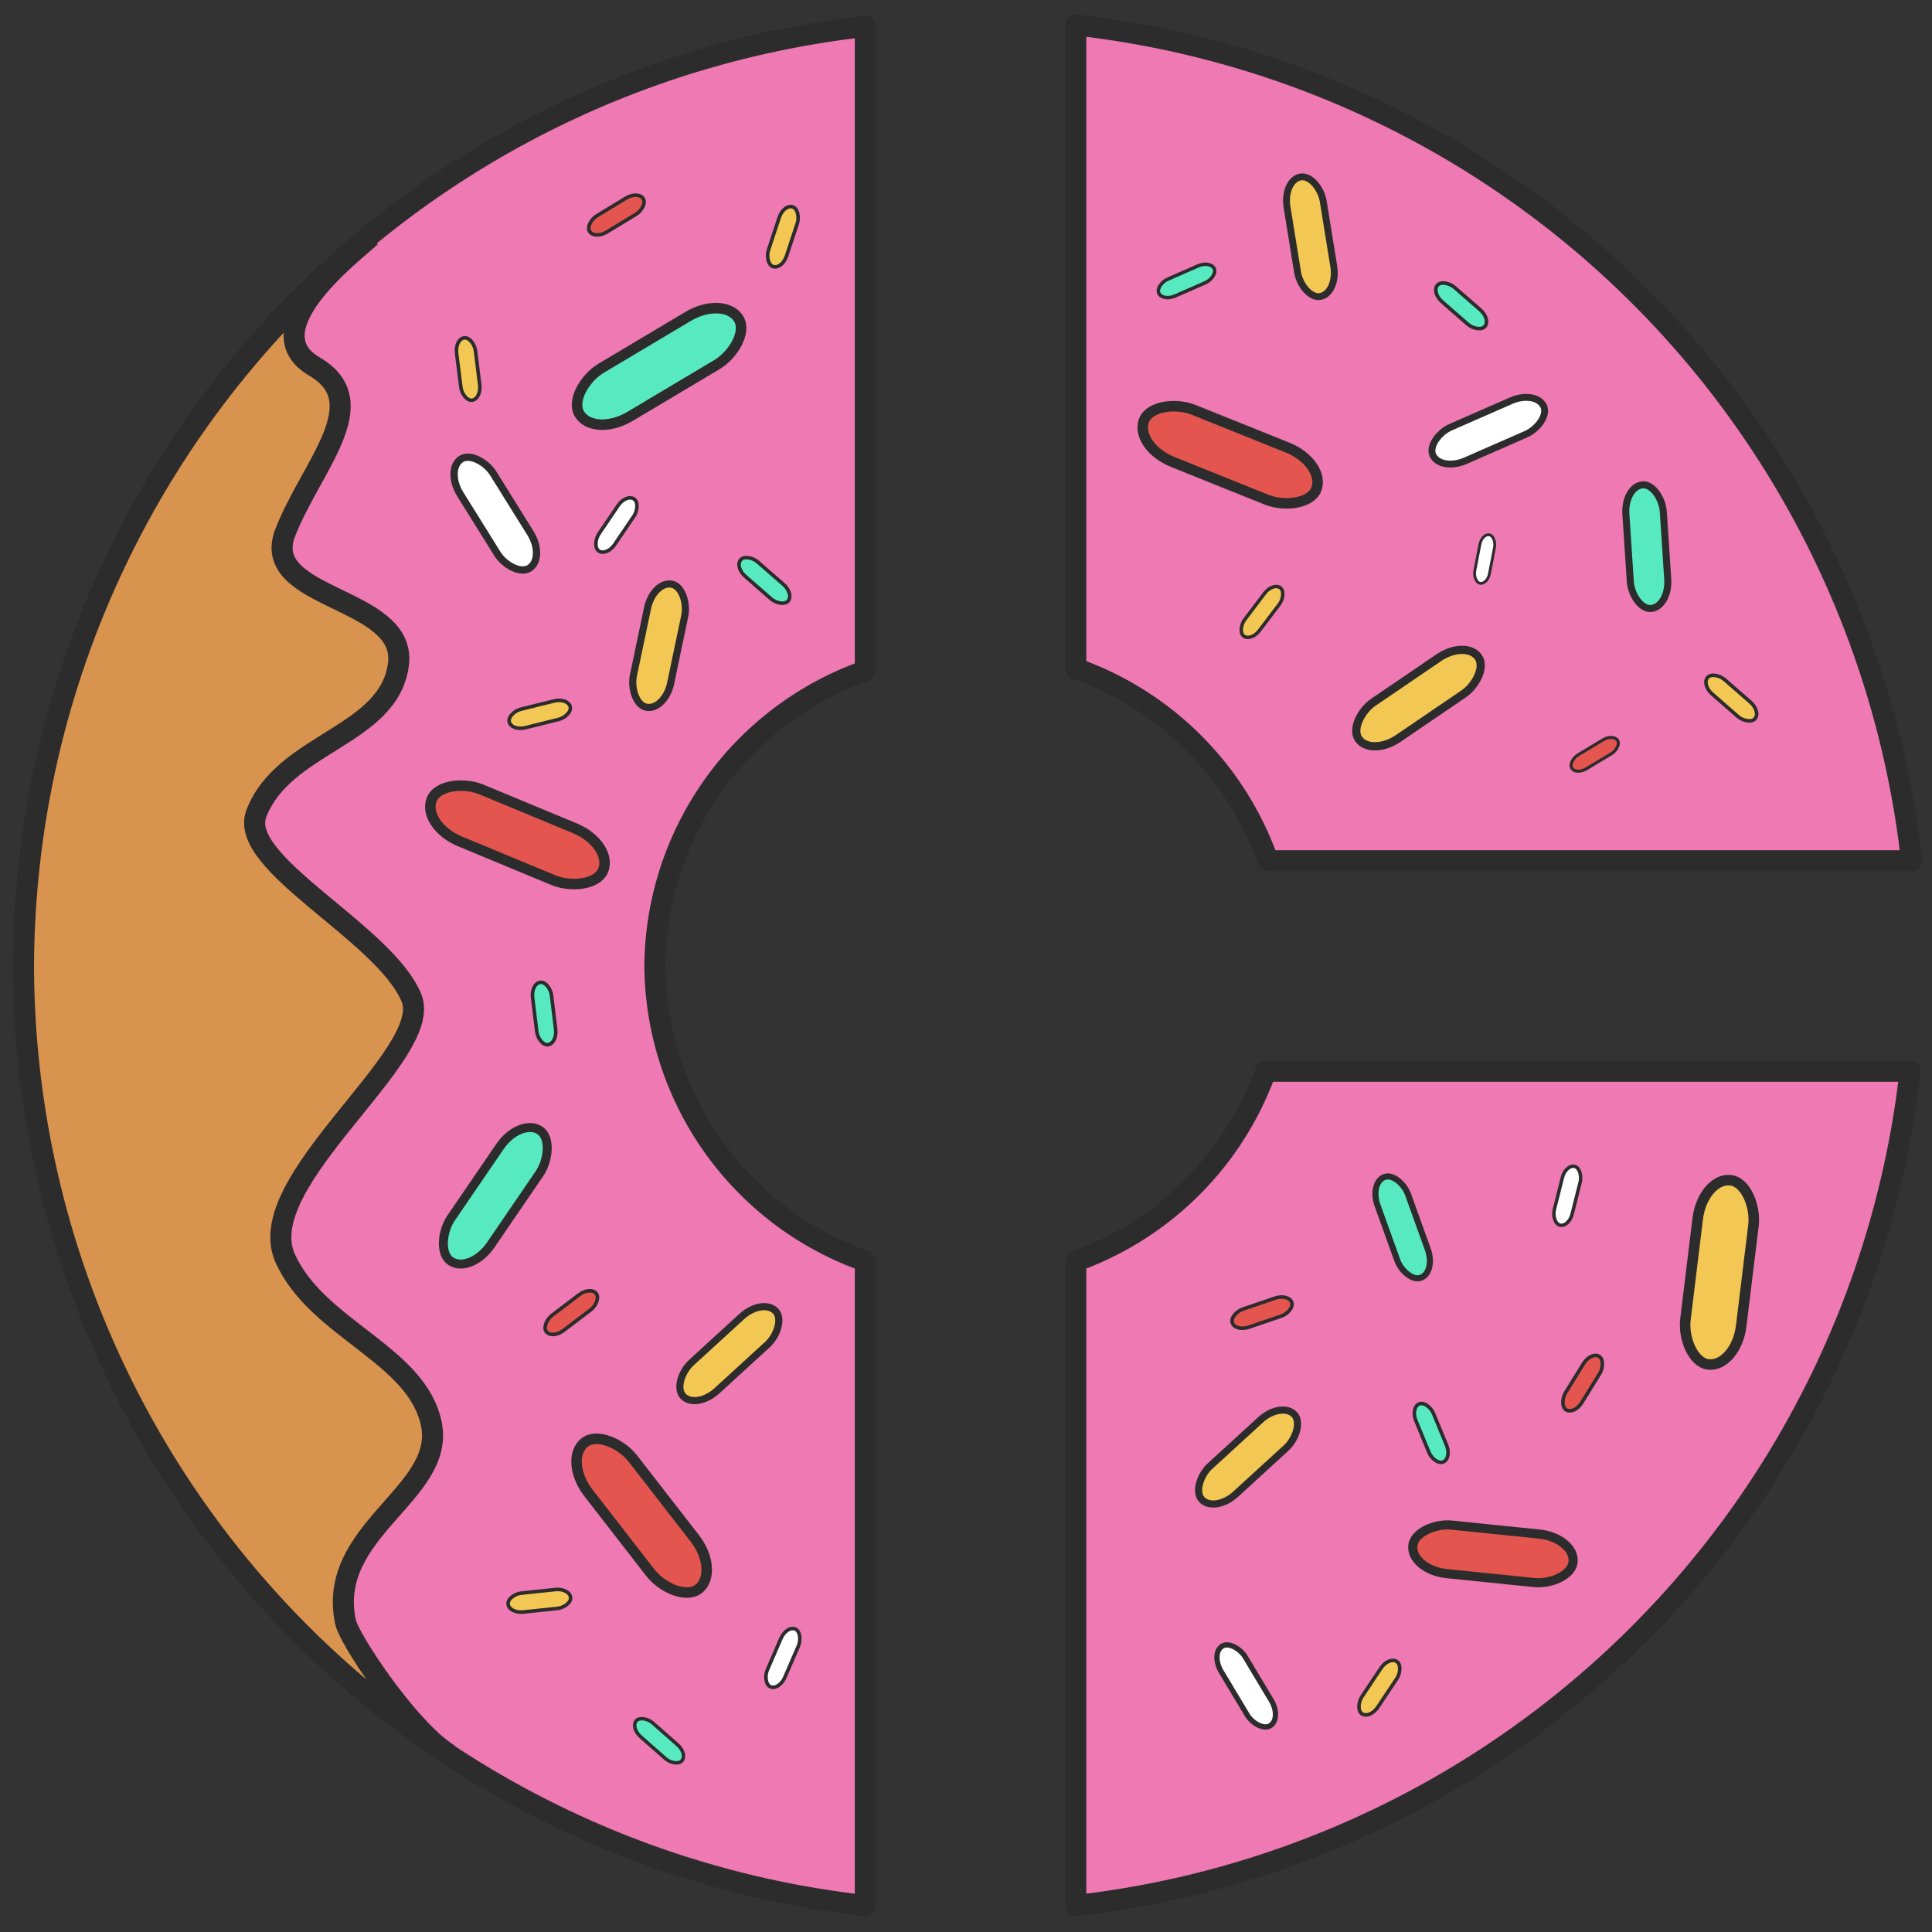 <?xml version="1.0" encoding="UTF-8" standalone="no"?>
<!-- Created with Inkscape (http://www.inkscape.org/) -->

<svg
   version="1.1"
   id="svg1"
   width="512"
   height="512"
   viewBox="0 0 512 512"
   sodipodi:docname="image.svg"
   inkscape:version="1.3.2 (091e20e, 2023-11-25, custom)"
   inkscape:export-filename="image.svg"
   inkscape:export-xdpi="96"
   inkscape:export-ydpi="96"
   xmlns:inkscape="http://www.inkscape.org/namespaces/inkscape"
   xmlns:sodipodi="http://sodipodi.sourceforge.net/DTD/sodipodi-0.dtd"
   xmlns="http://www.w3.org/2000/svg"
   xmlns:svg="http://www.w3.org/2000/svg">
  <rect x="0" y="0" width="512" height="512" fill="#333333" stroke="none"/>
  <defs
     id="defs1" />
  <sodipodi:namedview
     id="namedview1"
     pagecolor="#505050"
     bordercolor="#eeeeee"
     borderopacity="1"
     inkscape:showpageshadow="0"
     inkscape:pageopacity="0"
     inkscape:pagecheckerboard="0"
     inkscape:deskcolor="#505050"
     showgrid="false"
     inkscape:lockguides="true"
     inkscape:export-bgcolor="#ffffff00"
     inkscape:zoom="2.0393187"
     inkscape:cx="163.53501"
     inkscape:cy="156.66997"
     inkscape:window-width="2560"
     inkscape:window-height="1361"
     inkscape:window-x="-9"
     inkscape:window-y="-9"
     inkscape:window-maximized="1"
     inkscape:current-layer="g1" />
  <g
     inkscape:groupmode="layer"
     inkscape:label="Image"
     id="g1"
     transform="translate(-32.467,-10.382)">
    <path
       d="M 261.788,515.372 V 344.613 A 83.661,83.661 0 0 1 206.014,266.382 83.661,83.661 0 0 1 261.788,188.151 V 17.392 A 250.984,250.984 0 0 0 38.692,266.382 250.984,250.984 0 0 0 261.788,515.372 Z"
       style="fill:#ef79b3;fill-opacity:1;stroke:#2c2c2c;stroke-width:5.577;stroke-linecap:round;stroke-linejoin:round;stroke-dasharray:none;stroke-dashoffset:4.712;stroke-opacity:1"
       id="path46-7"
       inkscape:export-filename="image.svg"
       inkscape:export-xdpi="96"
       inkscape:export-ydpi="96" />
    <path
       d="m 367.905,294.271 a 83.661,83.661 0 0 1 -50.344,50.344 V 515.374 A 250.984,250.984 0 0 0 538.664,294.271 Z"
       style="fill:#ef79b3;fill-opacity:1;stroke:#2c2c2c;stroke-width:5.577;stroke-linecap:round;stroke-linejoin:round;stroke-dasharray:none;stroke-dashoffset:4.712;stroke-opacity:1"
       id="path48" />
    <path
       d="M 317.561,17.001 V 187.537 a 83.661,83.661 0 0 1 50.959,50.959 H 539.056 A 250.984,250.984 0 0 0 317.561,17.001 Z"
       style="fill:#ef79b3;fill-opacity:1;stroke:#2c2c2c;stroke-width:5.577;stroke-linecap:round;stroke-linejoin:round;stroke-dasharray:none;stroke-dashoffset:0;stroke-opacity:1;paint-order:normal"
       id="path47" />
    <path
       d="m 150.251,474.506 c -10.412,-7.359 -25.239,-29.724 -26.209,-34.234 -5.22,-24.279 26.47,-34.048 22.749,-52.467 -3.749,-18.561 -30.359,-25.13 -38.776,-44.038 -9.07,-20.374 39.736,-53.858 33.483,-68.959 -7.162,-17.295 -46.116,-35.591 -41.112,-48.78 7.169,-18.899 35.262,-20.468 37.676,-39.641 2.281,-18.123 -36.992,-16.894 -30.008,-34.852 6.848,-17.608 24.053,-34.484 7.758,-44.012 C 98.915,97.642 126.721,76.904 130.637,73.117 72.681,120.588 38.961,191.467 38.692,266.382 c 0.191,83.628 42.022,161.667 111.559,208.124 z"
       style="fill:#d8934f;fill-opacity:1;stroke:#2c2c2c;stroke-width:5.577;stroke-linecap:round;stroke-dasharray:none;stroke-dashoffset:4.712;stroke-opacity:1"
       id="path50"
       sodipodi:nodetypes="cssssssssccc" />
    <rect
       style="fill:#f3c753;fill-opacity:1;stroke:#2c2c2c;stroke-width:1.821;stroke-linecap:round;stroke-dasharray:none;stroke-dashoffset:4.712;stroke-opacity:1"
       id="rect53"
       width="9.715"
       height="32.101"
       x="358.328"
       y="116.775"
       ry="7.296"
       rx="4.858"
       transform="rotate(-9.19)" />
    <rect
       style="fill:#57eac1;fill-opacity:1;stroke:#2c2c2c;stroke-width:1.863;stroke-linecap:round;stroke-dasharray:none;stroke-dashoffset:4.712;stroke-opacity:1"
       id="rect53-0"
       width="9.938"
       height="32.836"
       x="452.679"
       y="169.371"
       ry="7.463"
       rx="4.969"
       transform="rotate(-3.775)" />
    <rect
       style="fill:#e5554f;fill-opacity:1;stroke:#2c2c2c;stroke-width:2.789;stroke-linecap:round;stroke-dasharray:none;stroke-dashoffset:4.712;stroke-opacity:1"
       id="rect53-8"
       width="14.88"
       height="49.164"
       x="-19.676"
       y="-406.014"
       ry="11.174"
       rx="7.44"
       transform="rotate(111.898)" />
    <rect
       style="fill:#f3c753;fill-opacity:1;stroke:#2c2c2c;stroke-width:2.789;stroke-linecap:round;stroke-dasharray:none;stroke-dashoffset:4.712;stroke-opacity:1"
       id="rect53-1"
       width="14.88"
       height="49.164"
       x="519.246"
       y="261.221"
       ry="11.174"
       rx="7.44"
       transform="rotate(6.965)" />
    <rect
       style="fill:#e5554f;fill-opacity:1;stroke:#2c2c2c;stroke-width:2.422;stroke-linecap:round;stroke-dasharray:none;stroke-dashoffset:4.712;stroke-opacity:1"
       id="rect53-9"
       width="12.922"
       height="42.697"
       x="-382.971"
       y="447.422"
       ry="9.704"
       rx="6.461"
       transform="rotate(-84.172)" />
    <rect
       style="fill:#57eac1;fill-opacity:1;stroke:#2c2c2c;stroke-width:2.789;stroke-linecap:round;stroke-dasharray:none;stroke-dashoffset:4.712;stroke-opacity:1"
       id="rect53-4"
       width="14.88"
       height="49.164"
       x="190.913"
       y="-147.508"
       ry="11.174"
       rx="7.44"
       transform="rotate(59.213)" />
    <rect
       style="fill:#57eac1;fill-opacity:1;stroke:#2c2c2c;stroke-width:0.912;stroke-linecap:round;stroke-dasharray:none;stroke-dashoffset:4.712;stroke-opacity:1"
       id="rect53-4-90"
       width="4.865"
       height="16.074"
       x="214.679"
       y="-475.232"
       ry="3.653"
       rx="2.432"
       transform="rotate(131.368)" />
    <rect
       style="fill:#f3c753;fill-opacity:1;stroke:#2c2c2c;stroke-width:2.181;stroke-linecap:round;stroke-dasharray:none;stroke-dashoffset:4.712;stroke-opacity:1"
       id="rect53-48"
       width="11.635"
       height="38.444"
       x="385.533"
       y="-246.807"
       ry="8.737"
       rx="5.817"
       transform="rotate(55.747)" />
    <rect
       style="fill:#e5554f;fill-opacity:1;stroke:#2c2c2c;stroke-width:2.789;stroke-linecap:round;stroke-dasharray:none;stroke-dashoffset:4.712;stroke-opacity:1"
       id="rect53-9-4"
       width="14.88"
       height="49.164"
       x="-100.102"
       y="425.099"
       ry="11.174"
       rx="7.44"
       transform="rotate(-37.816)" />
    <rect
       style="fill:#57eac1;fill-opacity:1;stroke:#2c2c2c;stroke-width:2.379;stroke-linecap:round;stroke-dasharray:none;stroke-dashoffset:4.712;stroke-opacity:1"
       id="rect53-4-1"
       width="12.694"
       height="41.944"
       x="313.471"
       y="156.886"
       ry="9.533"
       rx="6.347"
       transform="rotate(34.343)" />
    <rect
       style="fill:#f3c753;fill-opacity:1;stroke:#2c2c2c;stroke-width:1.889;stroke-linecap:round;stroke-dasharray:none;stroke-dashoffset:4.712;stroke-opacity:1"
       id="rect53-88"
       width="10.078"
       height="33.299"
       x="532.689"
       y="-16.92"
       ry="7.568"
       rx="5.039"
       transform="rotate(47.538)" />
    <rect
       style="fill:#ffffff;fill-opacity:1;stroke:#2c2c2c;stroke-width:1.821;stroke-linecap:round;stroke-dasharray:none;stroke-dashoffset:4.712;stroke-opacity:1"
       id="rect53-5"
       width="9.715"
       height="32.101"
       x="280.447"
       y="-357.13"
       ry="7.296"
       rx="4.858"
       transform="rotate(66.351)"
       inkscape:transform-center-x="26.613131"
       inkscape:transform-center-y="-3.7134456" />
    <rect
       style="fill:#ffffff;fill-opacity:1;stroke:#2c2c2c;stroke-width:0.91;stroke-linecap:round;stroke-dasharray:none;stroke-dashoffset:4.712;stroke-opacity:1"
       id="rect53-5-8"
       width="4.858"
       height="16.051"
       x="511.676"
       y="200.166"
       ry="3.648"
       rx="2.429"
       transform="rotate(14.115)"
       inkscape:transform-center-x="9.6168957"
       inkscape:transform-center-y="9.3823278" />
    <rect
       style="fill:#ffffff;fill-opacity:1;stroke:#2c2c2c;stroke-width:0.742;stroke-linecap:round;stroke-dasharray:none;stroke-dashoffset:4.712;stroke-opacity:1"
       id="rect53-5-8-6"
       width="3.957"
       height="13.074"
       x="446.279"
       y="68.359"
       ry="2.971"
       rx="1.978"
       transform="rotate(10.931)"
       inkscape:transform-center-x="7.3969402"
       inkscape:transform-center-y="8.0658163" />
    <rect
       style="fill:#f3c753;fill-opacity:1;stroke:#2c2c2c;stroke-width:0.91;stroke-linecap:round;stroke-dasharray:none;stroke-dashoffset:4.712;stroke-opacity:1"
       id="rect53-5-8-8"
       width="4.858"
       height="16.051"
       x="394.226"
       y="-92.087"
       ry="3.648"
       rx="2.429"
       transform="rotate(37.152)"
       inkscape:transform-center-x="12.521498"
       inkscape:transform-center-y="4.8708074" />
    <rect
       style="fill:#57eac1;fill-opacity:1;stroke:#2c2c2c;stroke-width:0.91;stroke-linecap:round;stroke-dasharray:none;stroke-dashoffset:4.712;stroke-opacity:1"
       id="rect53-5-8-9"
       width="4.858"
       height="16.051"
       x="214.439"
       y="-291.77"
       ry="3.648"
       rx="2.429"
       transform="rotate(66.351)"
       inkscape:transform-center-x="13.30658"
       inkscape:transform-center-y="-1.8567111" />
    <rect
       style="fill:#ffffff;fill-opacity:1;stroke:#2c2c2c;stroke-width:1.936;stroke-linecap:round;stroke-dasharray:none;stroke-dashoffset:4.712;stroke-opacity:1"
       id="rect53-4-1-5"
       width="10.328"
       height="34.126"
       x="56.334"
       y="193.852"
       ry="7.756"
       rx="5.164"
       transform="rotate(-31.924)" />
    <rect
       style="fill:#ffffff;fill-opacity:1;stroke:#2c2c2c;stroke-width:1.397;stroke-linecap:round;stroke-dasharray:none;stroke-dashoffset:4.712;stroke-opacity:1"
       id="rect53-88-0"
       width="7.453"
       height="24.625"
       x="72.255"
       y="566.31"
       ry="5.597"
       rx="3.726"
       transform="rotate(-30.948)" />
    <rect
       style="fill:#f3c753;fill-opacity:1;stroke:#2c2c2c;stroke-width:1.889;stroke-linecap:round;stroke-dasharray:none;stroke-dashoffset:4.712;stroke-opacity:1"
       id="rect53-88-5"
       width="10.078"
       height="33.299"
       x="419.67"
       y="65.993"
       ry="7.568"
       rx="5.039"
       transform="rotate(47.538)" />
    <rect
       style="fill:#e5554f;fill-opacity:1;stroke:#2c2c2c;stroke-width:0.944;stroke-linecap:round;stroke-dasharray:none;stroke-dashoffset:4.712;stroke-opacity:1"
       id="rect53-88-5-3"
       width="5.039"
       height="16.65"
       x="-161.726"
       y="124.111"
       ry="3.784"
       rx="2.52"
       transform="rotate(-121.259)" />
    <rect
       style="fill:#57eac1;fill-opacity:1;stroke:#2c2c2c;stroke-width:0.944;stroke-linecap:round;stroke-dasharray:none;stroke-dashoffset:4.712;stroke-opacity:1"
       id="rect53-88-5-3-2"
       width="5.039"
       height="16.65"
       x="204.511"
       y="368.019"
       ry="3.784"
       rx="2.52"
       transform="rotate(-48.895)" />
    <rect
       style="fill:#f3c753;fill-opacity:1;stroke:#2c2c2c;stroke-width:0.944;stroke-linecap:round;stroke-dasharray:none;stroke-dashoffset:4.712;stroke-opacity:1"
       id="rect53-88-5-3-3"
       width="5.039"
       height="16.65"
       x="173.244"
       y="490.308"
       ry="3.784"
       rx="2.52"
       transform="rotate(-48.895)" />
    <rect
       style="fill:#e5554f;fill-opacity:1;stroke:#2c2c2c;stroke-width:0.944;stroke-linecap:round;stroke-dasharray:none;stroke-dashoffset:4.712;stroke-opacity:1"
       id="rect53-88-5-3-32"
       width="5.039"
       height="16.65"
       x="580.049"
       y="74.652"
       ry="3.784"
       rx="2.52"
       transform="rotate(31.726)" />
    <rect
       style="fill:#e5554f;fill-opacity:1;stroke:#2c2c2c;stroke-width:0.944;stroke-linecap:round;stroke-dasharray:none;stroke-dashoffset:4.712;stroke-opacity:1"
       id="rect53-88-5-3-31"
       width="5.039"
       height="16.65"
       x="454.977"
       y="-239.976"
       ry="3.784"
       rx="2.52"
       transform="rotate(71.17)" />
    <rect
       style="fill:#57eac1;fill-opacity:1;stroke:#2c2c2c;stroke-width:0.944;stroke-linecap:round;stroke-dasharray:none;stroke-dashoffset:4.712;stroke-opacity:1"
       id="rect53-88-5-3-9"
       width="5.039"
       height="16.65"
       x="229.636"
       y="509.21"
       ry="3.784"
       rx="2.52"
       transform="rotate(-22.385)" />
    <rect
       style="fill:#f3c753;fill-opacity:1;stroke:#2c2c2c;stroke-width:0.944;stroke-linecap:round;stroke-dasharray:none;stroke-dashoffset:4.712;stroke-opacity:1"
       id="rect53-88-5-3-1"
       width="5.039"
       height="16.65"
       x="582.479"
       y="151.718"
       ry="3.784"
       rx="2.52"
       transform="rotate(33.685)" />
    <rect
       style="fill:#ffffff;fill-opacity:1;stroke:#2c2c2c;stroke-width:0.944;stroke-linecap:round;stroke-dasharray:none;stroke-dashoffset:4.712;stroke-opacity:1"
       id="rect53-88-5-3-0"
       width="5.039"
       height="16.65"
       x="-401.28"
       y="-325.868"
       ry="3.784"
       rx="2.52"
       transform="rotate(-156.611)" />
    <rect
       style="fill:#f3c753;fill-opacity:1;stroke:#2c2c2c;stroke-width:0.944;stroke-linecap:round;stroke-dasharray:none;stroke-dashoffset:4.712;stroke-opacity:1"
       id="rect53-88-5-3-7"
       width="5.039"
       height="16.65"
       x="-453.009"
       y="120.928"
       ry="3.784"
       rx="2.52"
       transform="rotate(-95.969)" />
    <rect
       style="fill:#e5554f;fill-opacity:1;stroke:#2c2c2c;stroke-width:0.944;stroke-linecap:round;stroke-dasharray:none;stroke-dashoffset:4.712;stroke-opacity:1"
       id="rect53-88-5-3-93"
       width="5.039"
       height="16.65"
       x="-398.969"
       y="-78.831"
       ry="3.784"
       rx="2.52"
       transform="rotate(-127.253)" />
    <rect
       style="fill:#57eac1;fill-opacity:1;stroke:#2c2c2c;stroke-width:0.944;stroke-linecap:round;stroke-dasharray:none;stroke-dashoffset:4.712;stroke-opacity:1"
       id="rect53-88-5-3-05"
       width="5.039"
       height="16.65"
       x="139.096"
       y="289.968"
       ry="3.784"
       rx="2.52"
       transform="rotate(-6.95)" />
    <rect
       style="fill:#f3c753;fill-opacity:1;stroke:#2c2c2c;stroke-width:0.944;stroke-linecap:round;stroke-dasharray:none;stroke-dashoffset:4.712;stroke-opacity:1"
       id="rect53-88-5-3-4"
       width="5.039"
       height="16.65"
       x="-238.664"
       y="113.789"
       ry="3.784"
       rx="2.52"
       transform="rotate(-103.968)" />
    <rect
       style="fill:#57eac1;fill-opacity:1;stroke:#2c2c2c;stroke-width:0.944;stroke-linecap:round;stroke-dasharray:none;stroke-dashoffset:4.712;stroke-opacity:1"
       id="rect53-88-5-3-8"
       width="5.039"
       height="16.65"
       x="28.284"
       y="276.727"
       ry="3.784"
       rx="2.52"
       transform="rotate(-48.895)" />
    <rect
       style="fill:#ffffff;fill-opacity:1;stroke:#2c2c2c;stroke-width:0.944;stroke-linecap:round;stroke-dasharray:none;stroke-dashoffset:4.712;stroke-opacity:1"
       id="rect53-88-5-3-16"
       width="5.039"
       height="16.65"
       x="243.46"
       y="5.619"
       ry="3.784"
       rx="2.52"
       transform="rotate(34.117)" />
    <rect
       style="fill:#f3c753;fill-opacity:1;stroke:#2c2c2c;stroke-width:0.944;stroke-linecap:round;stroke-dasharray:none;stroke-dashoffset:4.712;stroke-opacity:1"
       id="rect53-88-5-3-17"
       width="5.039"
       height="16.65"
       x="248.246"
       y="-14.179"
       ry="3.784"
       rx="2.52"
       transform="rotate(18.285)" />
    <rect
       style="fill:#f3c753;fill-opacity:1;stroke:#2c2c2c;stroke-width:0.944;stroke-linecap:round;stroke-dasharray:none;stroke-dashoffset:4.712;stroke-opacity:1"
       id="rect53-88-5-3-052"
       width="5.039"
       height="16.65"
       x="139.403"
       y="118.423"
       ry="3.784"
       rx="2.52"
       transform="rotate(-7.119)" />
    <rect
       style="fill:#f3c753;fill-opacity:1;stroke:#2c2c2c;stroke-width:1.889;stroke-linecap:round;stroke-dasharray:none;stroke-dashoffset:4.712;stroke-opacity:1"
       id="rect53-88-5-9"
       width="10.078"
       height="33.299"
       x="234.911"
       y="118.52"
       ry="7.568"
       rx="5.039"
       transform="rotate(11.834)" />
    <rect
       style="fill:#e5554f;fill-opacity:1;stroke:#2c2c2c;stroke-width:2.789;stroke-linecap:round;stroke-dasharray:none;stroke-dashoffset:4.712;stroke-opacity:1"
       id="rect53-9-41"
       width="14.88"
       height="49.164"
       x="141.458"
       y="-270.025"
       ry="11.174"
       rx="7.44"
       transform="rotate(112.545)" />
    <rect
       style="fill:#57eac1;fill-opacity:1;stroke:#2c2c2c;stroke-width:1.61;stroke-linecap:round;stroke-dasharray:none;stroke-dashoffset:4.712;stroke-opacity:1"
       id="rect53-4-9"
       width="8.592"
       height="28.389"
       x="-270.963"
       y="-466.873"
       ry="6.452"
       rx="4.296"
       transform="rotate(160.209)" />
    <rect
       style="fill:#e5554f;fill-opacity:1;stroke:#2c2c2c;stroke-width:0.805;stroke-linecap:round;stroke-dasharray:none;stroke-dashoffset:4.712;stroke-opacity:1"
       id="rect53-4-9-5"
       width="4.296"
       height="14.194"
       x="-417.009"
       y="274.338"
       ry="3.226"
       rx="2.148"
       transform="rotate(-121.047)" />
  </g>
</svg>

